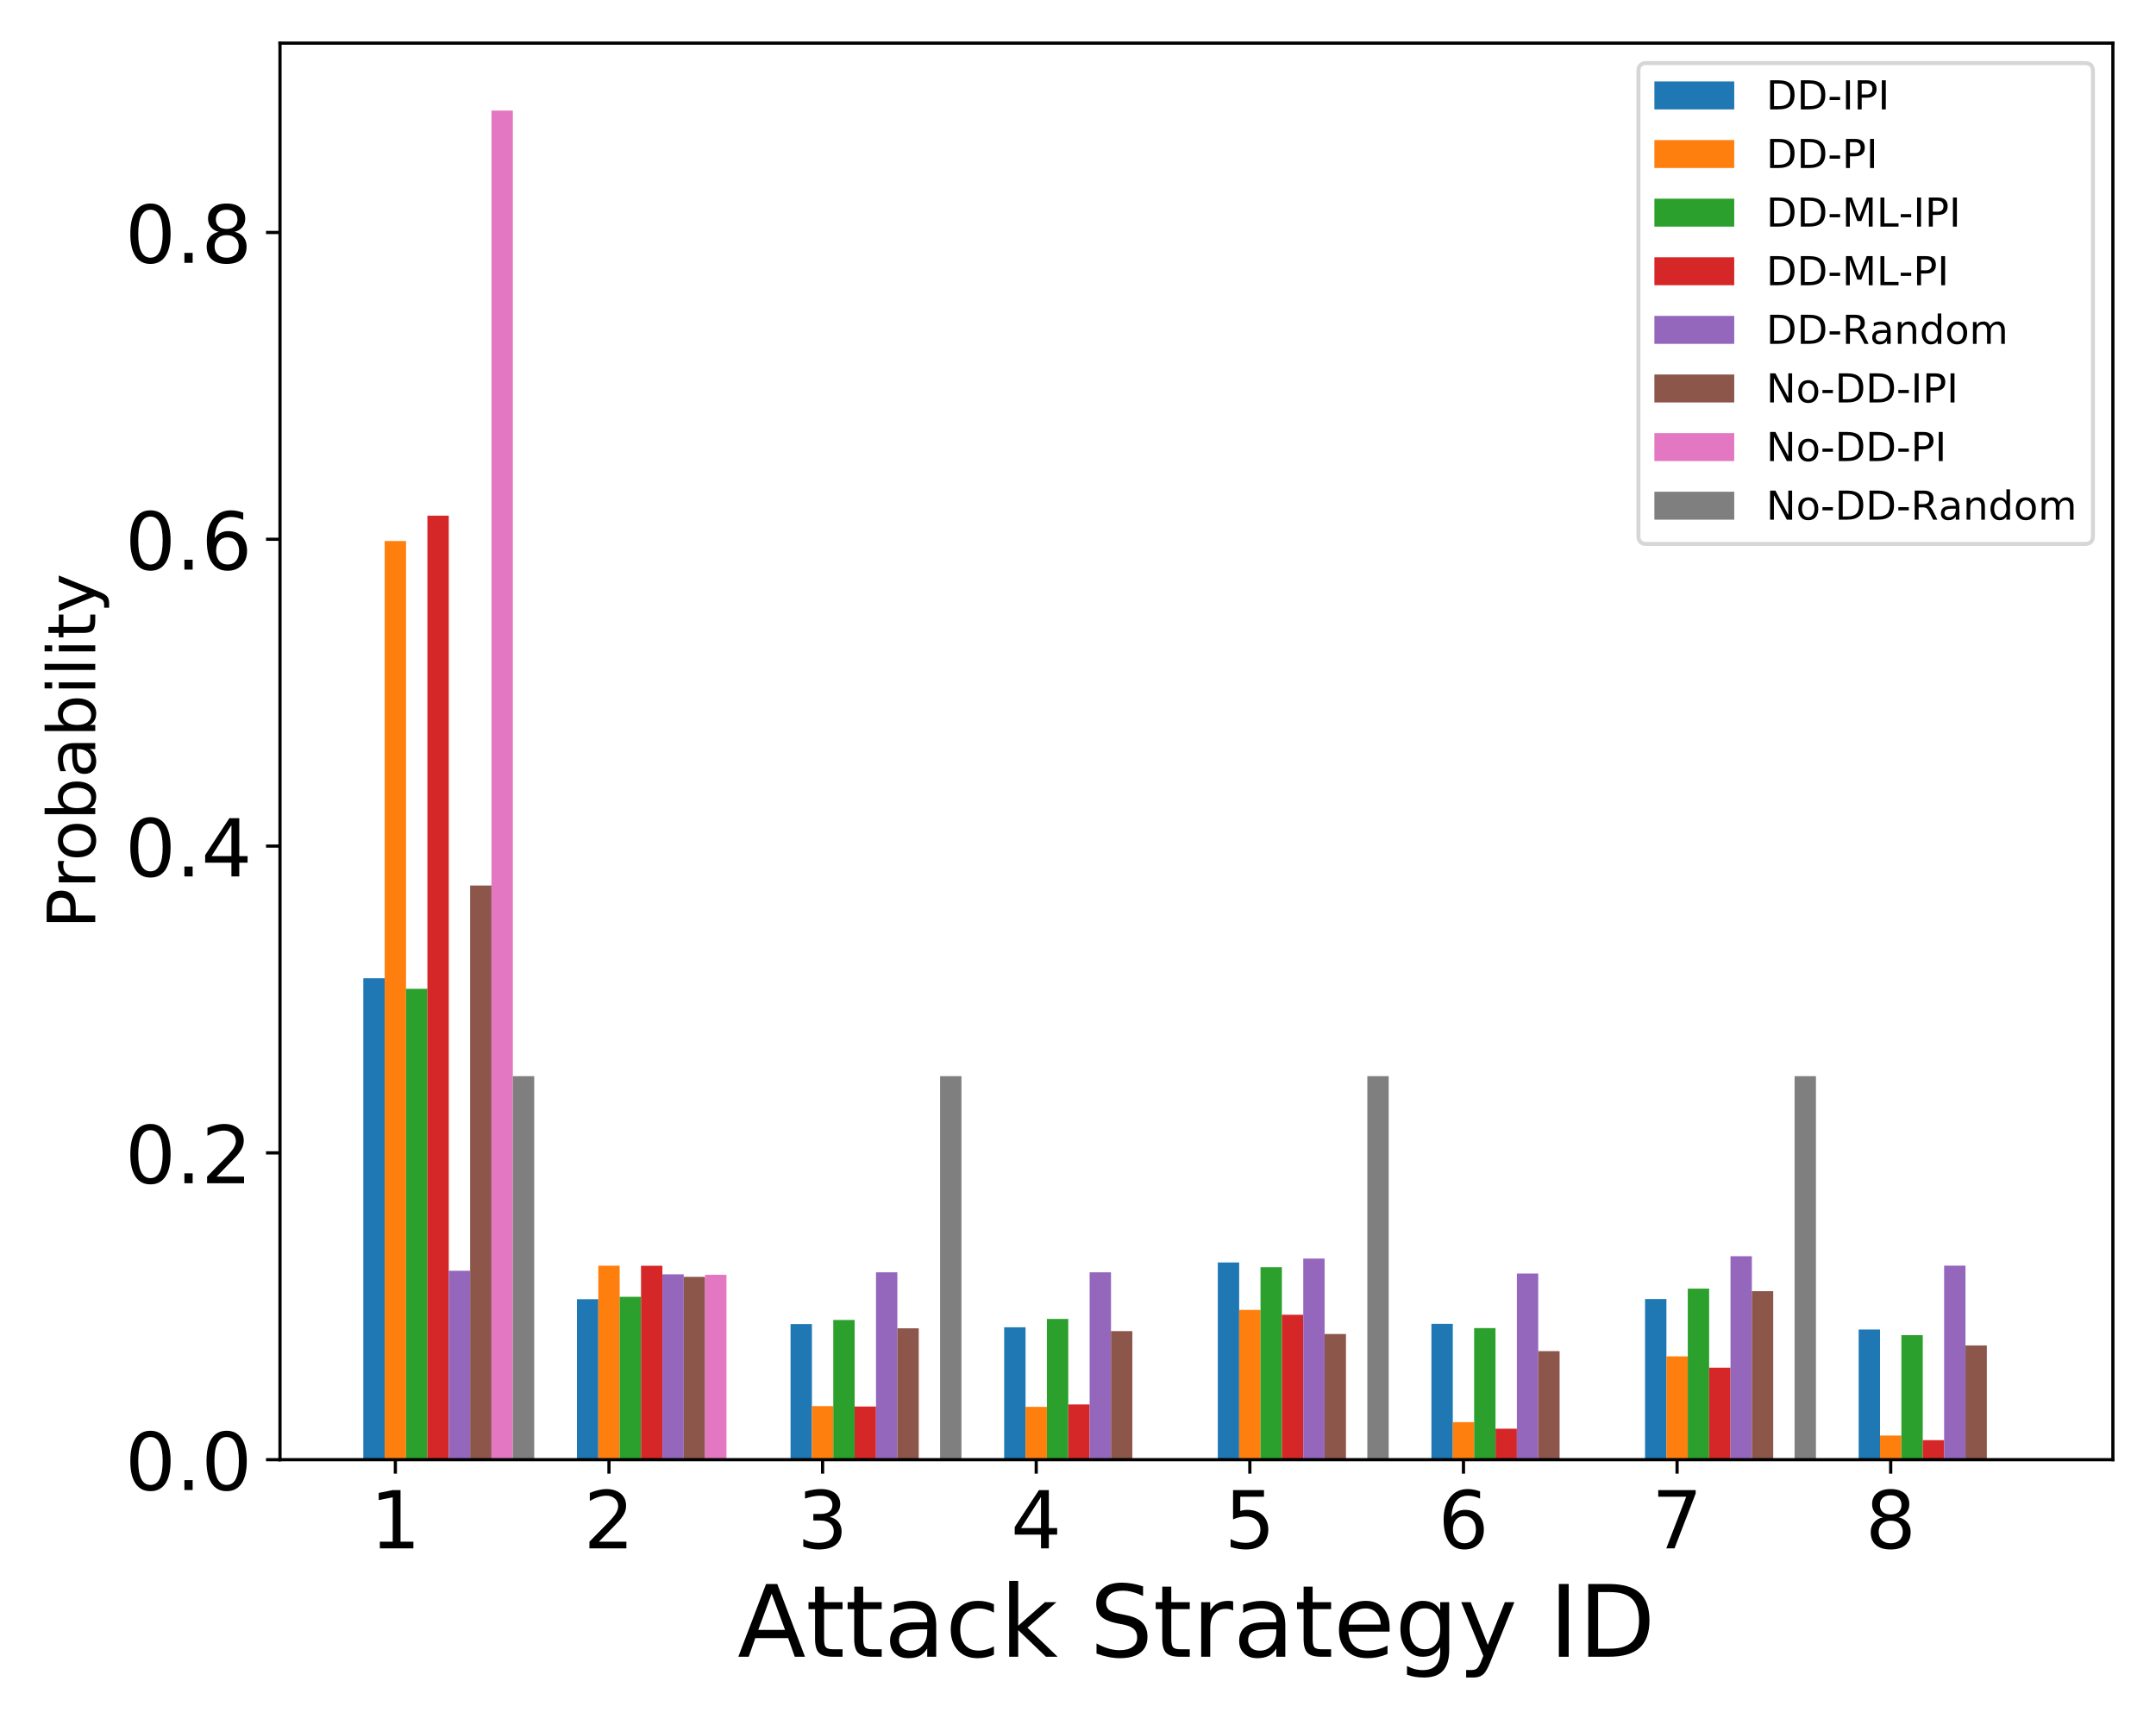 <?xml version="1.0" encoding="utf-8" standalone="no"?>
<!DOCTYPE svg PUBLIC "-//W3C//DTD SVG 1.1//EN"
  "http://www.w3.org/Graphics/SVG/1.1/DTD/svg11.dtd">
<!-- Created with matplotlib (https://matplotlib.org/) -->
<svg height="432pt" version="1.1" viewBox="0 0 540 432" width="540pt" xmlns="http://www.w3.org/2000/svg" xmlns:xlink="http://www.w3.org/1999/xlink">
 <defs>
  <style type="text/css">
*{stroke-linecap:butt;stroke-linejoin:round;}
  </style>
 </defs>
 <g id="figure_1">
  <g id="patch_1">
   <path d="M 0 432 
L 540 432 
L 540 0 
L 0 0 
z
" style="fill:#ffffff;"/>
  </g>
  <g id="axes_1">
   <g id="patch_2">
    <path d="M 70.13 365.56 
L 529.2 365.56 
L 529.2 10.8 
L 70.13 10.8 
z
" style="fill:#ffffff;"/>
   </g>
   <g id="patch_3">
    <path clip-path="url(#p4d484b4e87)" d="M 90.997 365.56 
L 96.347 365.56 
L 96.347 244.981 
L 90.997 244.981 
z
" style="fill:#1f77b4;"/>
   </g>
   <g id="patch_4">
    <path clip-path="url(#p4d484b4e87)" d="M 144.501 365.56 
L 149.852 365.56 
L 149.852 325.367 
L 144.501 325.367 
z
" style="fill:#1f77b4;"/>
   </g>
   <g id="patch_5">
    <path clip-path="url(#p4d484b4e87)" d="M 198.006 365.56 
L 203.357 365.56 
L 203.357 331.584 
L 198.006 331.584 
z
" style="fill:#1f77b4;"/>
   </g>
   <g id="patch_6">
    <path clip-path="url(#p4d484b4e87)" d="M 251.511 365.56 
L 256.861 365.56 
L 256.861 332.39 
L 251.511 332.39 
z
" style="fill:#1f77b4;"/>
   </g>
   <g id="patch_7">
    <path clip-path="url(#p4d484b4e87)" d="M 305.015 365.56 
L 310.366 365.56 
L 310.366 316.161 
L 305.015 316.161 
z
" style="fill:#1f77b4;"/>
   </g>
   <g id="patch_8">
    <path clip-path="url(#p4d484b4e87)" d="M 358.52 365.56 
L 363.871 365.56 
L 363.871 331.536 
L 358.52 331.536 
z
" style="fill:#1f77b4;"/>
   </g>
   <g id="patch_9">
    <path clip-path="url(#p4d484b4e87)" d="M 412.025 365.56 
L 417.375 365.56 
L 417.375 325.32 
L 412.025 325.32 
z
" style="fill:#1f77b4;"/>
   </g>
   <g id="patch_10">
    <path clip-path="url(#p4d484b4e87)" d="M 465.529 365.56 
L 470.88 365.56 
L 470.88 332.96 
L 465.529 332.96 
z
" style="fill:#1f77b4;"/>
   </g>
   <g id="patch_11">
    <path clip-path="url(#p4d484b4e87)" d="M 96.347 365.56 
L 101.698 365.56 
L 101.698 135.483 
L 96.347 135.483 
z
" style="fill:#ff7f0e;"/>
   </g>
   <g id="patch_12">
    <path clip-path="url(#p4d484b4e87)" d="M 149.852 365.56 
L 155.202 365.56 
L 155.202 316.968 
L 149.852 316.968 
z
" style="fill:#ff7f0e;"/>
   </g>
   <g id="patch_13">
    <path clip-path="url(#p4d484b4e87)" d="M 203.357 365.56 
L 208.707 365.56 
L 208.707 352.139 
L 203.357 352.139 
z
" style="fill:#ff7f0e;"/>
   </g>
   <g id="patch_14">
    <path clip-path="url(#p4d484b4e87)" d="M 256.861 365.56 
L 262.212 365.56 
L 262.212 352.319 
L 256.861 352.319 
z
" style="fill:#ff7f0e;"/>
   </g>
   <g id="patch_15">
    <path clip-path="url(#p4d484b4e87)" d="M 310.366 365.56 
L 315.716 365.56 
L 315.716 328.053 
L 310.366 328.053 
z
" style="fill:#ff7f0e;"/>
   </g>
   <g id="patch_16">
    <path clip-path="url(#p4d484b4e87)" d="M 363.871 365.56 
L 369.221 365.56 
L 369.221 356.153 
L 363.871 356.153 
z
" style="fill:#ff7f0e;"/>
   </g>
   <g id="patch_17">
    <path clip-path="url(#p4d484b4e87)" d="M 417.375 365.56 
L 422.726 365.56 
L 422.726 339.676 
L 417.375 339.676 
z
" style="fill:#ff7f0e;"/>
   </g>
   <g id="patch_18">
    <path clip-path="url(#p4d484b4e87)" d="M 470.88 365.56 
L 476.23 365.56 
L 476.23 359.508 
L 470.88 359.508 
z
" style="fill:#ff7f0e;"/>
   </g>
   <g id="patch_19">
    <path clip-path="url(#p4d484b4e87)" d="M 101.698 365.56 
L 107.048 365.56 
L 107.048 247.641 
L 101.698 247.641 
z
" style="fill:#2ca02c;"/>
   </g>
   <g id="patch_20">
    <path clip-path="url(#p4d484b4e87)" d="M 155.202 365.56 
L 160.553 365.56 
L 160.553 324.756 
L 155.202 324.756 
z
" style="fill:#2ca02c;"/>
   </g>
   <g id="patch_21">
    <path clip-path="url(#p4d484b4e87)" d="M 208.707 365.56 
L 214.058 365.56 
L 214.058 330.561 
L 208.707 330.561 
z
" style="fill:#2ca02c;"/>
   </g>
   <g id="patch_22">
    <path clip-path="url(#p4d484b4e87)" d="M 262.212 365.56 
L 267.562 365.56 
L 267.562 330.307 
L 262.212 330.307 
z
" style="fill:#2ca02c;"/>
   </g>
   <g id="patch_23">
    <path clip-path="url(#p4d484b4e87)" d="M 315.716 365.56 
L 321.067 365.56 
L 321.067 317.341 
L 315.716 317.341 
z
" style="fill:#2ca02c;"/>
   </g>
   <g id="patch_24">
    <path clip-path="url(#p4d484b4e87)" d="M 369.221 365.56 
L 374.572 365.56 
L 374.572 332.595 
L 369.221 332.595 
z
" style="fill:#2ca02c;"/>
   </g>
   <g id="patch_25">
    <path clip-path="url(#p4d484b4e87)" d="M 422.726 365.56 
L 428.076 365.56 
L 428.076 322.723 
L 422.726 322.723 
z
" style="fill:#2ca02c;"/>
   </g>
   <g id="patch_26">
    <path clip-path="url(#p4d484b4e87)" d="M 476.23 365.56 
L 481.581 365.56 
L 481.581 334.375 
L 476.23 334.375 
z
" style="fill:#2ca02c;"/>
   </g>
   <g id="patch_27">
    <path clip-path="url(#p4d484b4e87)" d="M 107.048 365.56 
L 112.399 365.56 
L 112.399 129.136 
L 107.048 129.136 
z
" style="fill:#d62728;"/>
   </g>
   <g id="patch_28">
    <path clip-path="url(#p4d484b4e87)" d="M 160.553 365.56 
L 165.903 365.56 
L 165.903 316.982 
L 160.553 316.982 
z
" style="fill:#d62728;"/>
   </g>
   <g id="patch_29">
    <path clip-path="url(#p4d484b4e87)" d="M 214.058 365.56 
L 219.408 365.56 
L 219.408 352.24 
L 214.058 352.24 
z
" style="fill:#d62728;"/>
   </g>
   <g id="patch_30">
    <path clip-path="url(#p4d484b4e87)" d="M 267.562 365.56 
L 272.913 365.56 
L 272.913 351.718 
L 267.562 351.718 
z
" style="fill:#d62728;"/>
   </g>
   <g id="patch_31">
    <path clip-path="url(#p4d484b4e87)" d="M 321.067 365.56 
L 326.417 365.56 
L 326.417 329.257 
L 321.067 329.257 
z
" style="fill:#d62728;"/>
   </g>
   <g id="patch_32">
    <path clip-path="url(#p4d484b4e87)" d="M 374.572 365.56 
L 379.922 365.56 
L 379.922 357.79 
L 374.572 357.79 
z
" style="fill:#d62728;"/>
   </g>
   <g id="patch_33">
    <path clip-path="url(#p4d484b4e87)" d="M 428.076 365.56 
L 433.427 365.56 
L 433.427 342.512 
L 428.076 342.512 
z
" style="fill:#d62728;"/>
   </g>
   <g id="patch_34">
    <path clip-path="url(#p4d484b4e87)" d="M 481.581 365.56 
L 486.931 365.56 
L 486.931 360.663 
L 481.581 360.663 
z
" style="fill:#d62728;"/>
   </g>
   <g id="patch_35">
    <path clip-path="url(#p4d484b4e87)" d="M 112.399 365.56 
L 117.749 365.56 
L 117.749 318.24 
L 112.399 318.24 
z
" style="fill:#9467bd;"/>
   </g>
   <g id="patch_36">
    <path clip-path="url(#p4d484b4e87)" d="M 165.903 365.56 
L 171.254 365.56 
L 171.254 319.127 
L 165.903 319.127 
z
" style="fill:#9467bd;"/>
   </g>
   <g id="patch_37">
    <path clip-path="url(#p4d484b4e87)" d="M 219.408 365.56 
L 224.758 365.56 
L 224.758 318.634 
L 219.408 318.634 
z
" style="fill:#9467bd;"/>
   </g>
   <g id="patch_38">
    <path clip-path="url(#p4d484b4e87)" d="M 272.913 365.56 
L 278.263 365.56 
L 278.263 318.634 
L 272.913 318.634 
z
" style="fill:#9467bd;"/>
   </g>
   <g id="patch_39">
    <path clip-path="url(#p4d484b4e87)" d="M 326.417 365.56 
L 331.768 365.56 
L 331.768 315.184 
L 326.417 315.184 
z
" style="fill:#9467bd;"/>
   </g>
   <g id="patch_40">
    <path clip-path="url(#p4d484b4e87)" d="M 379.922 365.56 
L 385.272 365.56 
L 385.272 318.93 
L 379.922 318.93 
z
" style="fill:#9467bd;"/>
   </g>
   <g id="patch_41">
    <path clip-path="url(#p4d484b4e87)" d="M 433.427 365.56 
L 438.777 365.56 
L 438.777 314.592 
L 433.427 314.592 
z
" style="fill:#9467bd;"/>
   </g>
   <g id="patch_42">
    <path clip-path="url(#p4d484b4e87)" d="M 486.931 365.56 
L 492.282 365.56 
L 492.282 316.958 
L 486.931 316.958 
z
" style="fill:#9467bd;"/>
   </g>
   <g id="patch_43">
    <path clip-path="url(#p4d484b4e87)" d="M 117.749 365.56 
L 123.1 365.56 
L 123.1 221.76 
L 117.749 221.76 
z
" style="fill:#8c564b;"/>
   </g>
   <g id="patch_44">
    <path clip-path="url(#p4d484b4e87)" d="M 171.254 365.56 
L 176.604 365.56 
L 176.604 319.773 
L 171.254 319.773 
z
" style="fill:#8c564b;"/>
   </g>
   <g id="patch_45">
    <path clip-path="url(#p4d484b4e87)" d="M 224.758 365.56 
L 230.109 365.56 
L 230.109 332.651 
L 224.758 332.651 
z
" style="fill:#8c564b;"/>
   </g>
   <g id="patch_46">
    <path clip-path="url(#p4d484b4e87)" d="M 278.263 365.56 
L 283.614 365.56 
L 283.614 333.366 
L 278.263 333.366 
z
" style="fill:#8c564b;"/>
   </g>
   <g id="patch_47">
    <path clip-path="url(#p4d484b4e87)" d="M 331.768 365.56 
L 337.118 365.56 
L 337.118 334.081 
L 331.768 334.081 
z
" style="fill:#8c564b;"/>
   </g>
   <g id="patch_48">
    <path clip-path="url(#p4d484b4e87)" d="M 385.272 365.56 
L 390.623 365.56 
L 390.623 338.374 
L 385.272 338.374 
z
" style="fill:#8c564b;"/>
   </g>
   <g id="patch_49">
    <path clip-path="url(#p4d484b4e87)" d="M 438.777 365.56 
L 444.128 365.56 
L 444.128 323.35 
L 438.777 323.35 
z
" style="fill:#8c564b;"/>
   </g>
   <g id="patch_50">
    <path clip-path="url(#p4d484b4e87)" d="M 492.282 365.56 
L 497.632 365.56 
L 497.632 336.943 
L 492.282 336.943 
z
" style="fill:#8c564b;"/>
   </g>
   <g id="patch_51">
    <path clip-path="url(#p4d484b4e87)" d="M 123.1 365.56 
L 128.45 365.56 
L 128.45 27.693 
L 123.1 27.693 
z
" style="fill:#e377c2;"/>
   </g>
   <g id="patch_52">
    <path clip-path="url(#p4d484b4e87)" d="M 176.604 365.56 
L 181.955 365.56 
L 181.955 319.246 
L 176.604 319.246 
z
" style="fill:#e377c2;"/>
   </g>
   <g id="patch_53">
    <path clip-path="url(#p4d484b4e87)" d="M 230.109 365.56 
L 235.459 365.56 
L 235.459 365.56 
L 230.109 365.56 
z
" style="fill:#e377c2;"/>
   </g>
   <g id="patch_54">
    <path clip-path="url(#p4d484b4e87)" d="M 283.614 365.56 
L 288.964 365.56 
L 288.964 365.56 
L 283.614 365.56 
z
" style="fill:#e377c2;"/>
   </g>
   <g id="patch_55">
    <path clip-path="url(#p4d484b4e87)" d="M 337.118 365.56 
L 342.469 365.56 
L 342.469 365.56 
L 337.118 365.56 
z
" style="fill:#e377c2;"/>
   </g>
   <g id="patch_56">
    <path clip-path="url(#p4d484b4e87)" d="M 390.623 365.56 
L 395.973 365.56 
L 395.973 365.56 
L 390.623 365.56 
z
" style="fill:#e377c2;"/>
   </g>
   <g id="patch_57">
    <path clip-path="url(#p4d484b4e87)" d="M 444.128 365.56 
L 449.478 365.56 
L 449.478 365.56 
L 444.128 365.56 
z
" style="fill:#e377c2;"/>
   </g>
   <g id="patch_58">
    <path clip-path="url(#p4d484b4e87)" d="M 497.632 365.56 
L 502.983 365.56 
L 502.983 365.56 
L 497.632 365.56 
z
" style="fill:#e377c2;"/>
   </g>
   <g id="patch_59">
    <path clip-path="url(#p4d484b4e87)" d="M 128.45 365.56 
L 133.801 365.56 
L 133.801 269.515 
L 128.45 269.515 
z
" style="fill:#7f7f7f;"/>
   </g>
   <g id="patch_60">
    <path clip-path="url(#p4d484b4e87)" d="M 181.955 365.56 
L 187.305 365.56 
L 187.305 365.56 
L 181.955 365.56 
z
" style="fill:#7f7f7f;"/>
   </g>
   <g id="patch_61">
    <path clip-path="url(#p4d484b4e87)" d="M 235.459 365.56 
L 240.81 365.56 
L 240.81 269.515 
L 235.459 269.515 
z
" style="fill:#7f7f7f;"/>
   </g>
   <g id="patch_62">
    <path clip-path="url(#p4d484b4e87)" d="M 288.964 365.56 
L 294.315 365.56 
L 294.315 365.56 
L 288.964 365.56 
z
" style="fill:#7f7f7f;"/>
   </g>
   <g id="patch_63">
    <path clip-path="url(#p4d484b4e87)" d="M 342.469 365.56 
L 347.819 365.56 
L 347.819 269.515 
L 342.469 269.515 
z
" style="fill:#7f7f7f;"/>
   </g>
   <g id="patch_64">
    <path clip-path="url(#p4d484b4e87)" d="M 395.973 365.56 
L 401.324 365.56 
L 401.324 365.56 
L 395.973 365.56 
z
" style="fill:#7f7f7f;"/>
   </g>
   <g id="patch_65">
    <path clip-path="url(#p4d484b4e87)" d="M 449.478 365.56 
L 454.829 365.56 
L 454.829 269.515 
L 449.478 269.515 
z
" style="fill:#7f7f7f;"/>
   </g>
   <g id="patch_66">
    <path clip-path="url(#p4d484b4e87)" d="M 502.983 365.56 
L 508.333 365.56 
L 508.333 365.56 
L 502.983 365.56 
z
" style="fill:#7f7f7f;"/>
   </g>
   <g id="matplotlib.axis_1">
    <g id="xtick_1">
     <g id="line2d_1">
      <defs>
       <path d="M 0 0 
L 0 3.5 
" id="mbf269a5c97" style="stroke:#000000;stroke-width:0.8;"/>
      </defs>
      <g>
       <use style="stroke:#000000;stroke-width:0.8;" x="99.023" xlink:href="#mbf269a5c97" y="365.56"/>
      </g>
     </g>
     <g id="text_1">
      <!-- 1 -->
      <defs>
       <path d="M 12.406 8.297 
L 28.516 8.297 
L 28.516 63.922 
L 10.984 60.406 
L 10.984 69.391 
L 28.422 72.906 
L 38.281 72.906 
L 38.281 8.297 
L 54.391 8.297 
L 54.391 0 
L 12.406 0 
z
" id="DejaVuSans-49"/>
      </defs>
      <g transform="translate(92.66 387.757)scale(0.2 -0.2)">
       <use xlink:href="#DejaVuSans-49"/>
      </g>
     </g>
    </g>
    <g id="xtick_2">
     <g id="line2d_2">
      <g>
       <use style="stroke:#000000;stroke-width:0.8;" x="152.527" xlink:href="#mbf269a5c97" y="365.56"/>
      </g>
     </g>
     <g id="text_2">
      <!-- 2 -->
      <defs>
       <path d="M 19.188 8.297 
L 53.609 8.297 
L 53.609 0 
L 7.328 0 
L 7.328 8.297 
Q 12.938 14.109 22.625 23.891 
Q 32.328 33.688 34.812 36.531 
Q 39.547 41.844 41.422 45.531 
Q 43.312 49.219 43.312 52.781 
Q 43.312 58.594 39.234 62.25 
Q 35.156 65.922 28.609 65.922 
Q 23.969 65.922 18.812 64.312 
Q 13.672 62.703 7.812 59.422 
L 7.812 69.391 
Q 13.766 71.781 18.938 73 
Q 24.125 74.219 28.422 74.219 
Q 39.75 74.219 46.484 68.547 
Q 53.219 62.891 53.219 53.422 
Q 53.219 48.922 51.531 44.891 
Q 49.859 40.875 45.406 35.406 
Q 44.188 33.984 37.641 27.219 
Q 31.109 20.453 19.188 8.297 
z
" id="DejaVuSans-50"/>
      </defs>
      <g transform="translate(146.165 387.757)scale(0.2 -0.2)">
       <use xlink:href="#DejaVuSans-50"/>
      </g>
     </g>
    </g>
    <g id="xtick_3">
     <g id="line2d_3">
      <g>
       <use style="stroke:#000000;stroke-width:0.8;" x="206.032" xlink:href="#mbf269a5c97" y="365.56"/>
      </g>
     </g>
     <g id="text_3">
      <!-- 3 -->
      <defs>
       <path d="M 40.578 39.312 
Q 47.656 37.797 51.625 33 
Q 55.609 28.219 55.609 21.188 
Q 55.609 10.406 48.188 4.484 
Q 40.766 -1.422 27.094 -1.422 
Q 22.516 -1.422 17.656 -0.516 
Q 12.797 0.391 7.625 2.203 
L 7.625 11.719 
Q 11.719 9.328 16.594 8.109 
Q 21.484 6.891 26.812 6.891 
Q 36.078 6.891 40.938 10.547 
Q 45.797 14.203 45.797 21.188 
Q 45.797 27.641 41.281 31.266 
Q 36.766 34.906 28.719 34.906 
L 20.219 34.906 
L 20.219 43.016 
L 29.109 43.016 
Q 36.375 43.016 40.234 45.922 
Q 44.094 48.828 44.094 54.297 
Q 44.094 59.906 40.109 62.906 
Q 36.141 65.922 28.719 65.922 
Q 24.656 65.922 20.016 65.031 
Q 15.375 64.156 9.812 62.312 
L 9.812 71.094 
Q 15.438 72.656 20.344 73.438 
Q 25.25 74.219 29.594 74.219 
Q 40.828 74.219 47.359 69.109 
Q 53.906 64.016 53.906 55.328 
Q 53.906 49.266 50.438 45.094 
Q 46.969 40.922 40.578 39.312 
z
" id="DejaVuSans-51"/>
      </defs>
      <g transform="translate(199.669 387.757)scale(0.2 -0.2)">
       <use xlink:href="#DejaVuSans-51"/>
      </g>
     </g>
    </g>
    <g id="xtick_4">
     <g id="line2d_4">
      <g>
       <use style="stroke:#000000;stroke-width:0.8;" x="259.537" xlink:href="#mbf269a5c97" y="365.56"/>
      </g>
     </g>
     <g id="text_4">
      <!-- 4 -->
      <defs>
       <path d="M 37.797 64.312 
L 12.891 25.391 
L 37.797 25.391 
z
M 35.203 72.906 
L 47.609 72.906 
L 47.609 25.391 
L 58.016 25.391 
L 58.016 17.188 
L 47.609 17.188 
L 47.609 0 
L 37.797 0 
L 37.797 17.188 
L 4.891 17.188 
L 4.891 26.703 
z
" id="DejaVuSans-52"/>
      </defs>
      <g transform="translate(253.174 387.757)scale(0.2 -0.2)">
       <use xlink:href="#DejaVuSans-52"/>
      </g>
     </g>
    </g>
    <g id="xtick_5">
     <g id="line2d_5">
      <g>
       <use style="stroke:#000000;stroke-width:0.8;" x="313.041" xlink:href="#mbf269a5c97" y="365.56"/>
      </g>
     </g>
     <g id="text_5">
      <!-- 5 -->
      <defs>
       <path d="M 10.797 72.906 
L 49.516 72.906 
L 49.516 64.594 
L 19.828 64.594 
L 19.828 46.734 
Q 21.969 47.469 24.109 47.828 
Q 26.266 48.188 28.422 48.188 
Q 40.625 48.188 47.75 41.5 
Q 54.891 34.812 54.891 23.391 
Q 54.891 11.625 47.562 5.094 
Q 40.234 -1.422 26.906 -1.422 
Q 22.312 -1.422 17.547 -0.641 
Q 12.797 0.141 7.719 1.703 
L 7.719 11.625 
Q 12.109 9.234 16.797 8.062 
Q 21.484 6.891 26.703 6.891 
Q 35.156 6.891 40.078 11.328 
Q 45.016 15.766 45.016 23.391 
Q 45.016 31 40.078 35.438 
Q 35.156 39.891 26.703 39.891 
Q 22.75 39.891 18.812 39.016 
Q 14.891 38.141 10.797 36.281 
z
" id="DejaVuSans-53"/>
      </defs>
      <g transform="translate(306.679 387.757)scale(0.2 -0.2)">
       <use xlink:href="#DejaVuSans-53"/>
      </g>
     </g>
    </g>
    <g id="xtick_6">
     <g id="line2d_6">
      <g>
       <use style="stroke:#000000;stroke-width:0.8;" x="366.546" xlink:href="#mbf269a5c97" y="365.56"/>
      </g>
     </g>
     <g id="text_6">
      <!-- 6 -->
      <defs>
       <path d="M 33.016 40.375 
Q 26.375 40.375 22.484 35.828 
Q 18.609 31.297 18.609 23.391 
Q 18.609 15.531 22.484 10.953 
Q 26.375 6.391 33.016 6.391 
Q 39.656 6.391 43.531 10.953 
Q 47.406 15.531 47.406 23.391 
Q 47.406 31.297 43.531 35.828 
Q 39.656 40.375 33.016 40.375 
z
M 52.594 71.297 
L 52.594 62.312 
Q 48.875 64.062 45.094 64.984 
Q 41.312 65.922 37.594 65.922 
Q 27.828 65.922 22.672 59.328 
Q 17.531 52.734 16.797 39.406 
Q 19.672 43.656 24.016 45.922 
Q 28.375 48.188 33.594 48.188 
Q 44.578 48.188 50.953 41.516 
Q 57.328 34.859 57.328 23.391 
Q 57.328 12.156 50.688 5.359 
Q 44.047 -1.422 33.016 -1.422 
Q 20.359 -1.422 13.672 8.266 
Q 6.984 17.969 6.984 36.375 
Q 6.984 53.656 15.188 63.938 
Q 23.391 74.219 37.203 74.219 
Q 40.922 74.219 44.703 73.484 
Q 48.484 72.75 52.594 71.297 
z
" id="DejaVuSans-54"/>
      </defs>
      <g transform="translate(360.183 387.757)scale(0.2 -0.2)">
       <use xlink:href="#DejaVuSans-54"/>
      </g>
     </g>
    </g>
    <g id="xtick_7">
     <g id="line2d_7">
      <g>
       <use style="stroke:#000000;stroke-width:0.8;" x="420.05" xlink:href="#mbf269a5c97" y="365.56"/>
      </g>
     </g>
     <g id="text_7">
      <!-- 7 -->
      <defs>
       <path d="M 8.203 72.906 
L 55.078 72.906 
L 55.078 68.703 
L 28.609 0 
L 18.312 0 
L 43.219 64.594 
L 8.203 64.594 
z
" id="DejaVuSans-55"/>
      </defs>
      <g transform="translate(413.688 387.757)scale(0.2 -0.2)">
       <use xlink:href="#DejaVuSans-55"/>
      </g>
     </g>
    </g>
    <g id="xtick_8">
     <g id="line2d_8">
      <g>
       <use style="stroke:#000000;stroke-width:0.8;" x="473.555" xlink:href="#mbf269a5c97" y="365.56"/>
      </g>
     </g>
     <g id="text_8">
      <!-- 8 -->
      <defs>
       <path d="M 31.781 34.625 
Q 24.75 34.625 20.719 30.859 
Q 16.703 27.094 16.703 20.516 
Q 16.703 13.922 20.719 10.156 
Q 24.75 6.391 31.781 6.391 
Q 38.812 6.391 42.859 10.172 
Q 46.922 13.969 46.922 20.516 
Q 46.922 27.094 42.891 30.859 
Q 38.875 34.625 31.781 34.625 
z
M 21.922 38.812 
Q 15.578 40.375 12.031 44.719 
Q 8.5 49.078 8.5 55.328 
Q 8.5 64.062 14.719 69.141 
Q 20.953 74.219 31.781 74.219 
Q 42.672 74.219 48.875 69.141 
Q 55.078 64.062 55.078 55.328 
Q 55.078 49.078 51.531 44.719 
Q 48 40.375 41.703 38.812 
Q 48.828 37.156 52.797 32.312 
Q 56.781 27.484 56.781 20.516 
Q 56.781 9.906 50.312 4.234 
Q 43.844 -1.422 31.781 -1.422 
Q 19.734 -1.422 13.25 4.234 
Q 6.781 9.906 6.781 20.516 
Q 6.781 27.484 10.781 32.312 
Q 14.797 37.156 21.922 38.812 
z
M 18.312 54.391 
Q 18.312 48.734 21.844 45.562 
Q 25.391 42.391 31.781 42.391 
Q 38.141 42.391 41.719 45.562 
Q 45.312 48.734 45.312 54.391 
Q 45.312 60.062 41.719 63.234 
Q 38.141 66.406 31.781 66.406 
Q 25.391 66.406 21.844 63.234 
Q 18.312 60.062 18.312 54.391 
z
" id="DejaVuSans-56"/>
      </defs>
      <g transform="translate(467.193 387.757)scale(0.2 -0.2)">
       <use xlink:href="#DejaVuSans-56"/>
      </g>
     </g>
    </g>
    <g id="text_9">
     <!-- Attack Strategy ID -->
     <defs>
      <path d="M 34.188 63.188 
L 20.797 26.906 
L 47.609 26.906 
z
M 28.609 72.906 
L 39.797 72.906 
L 67.578 0 
L 57.328 0 
L 50.688 18.703 
L 17.828 18.703 
L 11.188 0 
L 0.781 0 
z
" id="DejaVuSans-65"/>
      <path d="M 18.312 70.219 
L 18.312 54.688 
L 36.812 54.688 
L 36.812 47.703 
L 18.312 47.703 
L 18.312 18.016 
Q 18.312 11.328 20.141 9.422 
Q 21.969 7.516 27.594 7.516 
L 36.812 7.516 
L 36.812 0 
L 27.594 0 
Q 17.188 0 13.234 3.875 
Q 9.281 7.766 9.281 18.016 
L 9.281 47.703 
L 2.688 47.703 
L 2.688 54.688 
L 9.281 54.688 
L 9.281 70.219 
z
" id="DejaVuSans-116"/>
      <path d="M 34.281 27.484 
Q 23.391 27.484 19.188 25 
Q 14.984 22.516 14.984 16.5 
Q 14.984 11.719 18.141 8.906 
Q 21.297 6.109 26.703 6.109 
Q 34.188 6.109 38.703 11.406 
Q 43.219 16.703 43.219 25.484 
L 43.219 27.484 
z
M 52.203 31.203 
L 52.203 0 
L 43.219 0 
L 43.219 8.297 
Q 40.141 3.328 35.547 0.953 
Q 30.953 -1.422 24.312 -1.422 
Q 15.922 -1.422 10.953 3.297 
Q 6 8.016 6 15.922 
Q 6 25.141 12.172 29.828 
Q 18.359 34.516 30.609 34.516 
L 43.219 34.516 
L 43.219 35.406 
Q 43.219 41.609 39.141 45 
Q 35.062 48.391 27.688 48.391 
Q 23 48.391 18.547 47.266 
Q 14.109 46.141 10.016 43.891 
L 10.016 52.203 
Q 14.938 54.109 19.578 55.047 
Q 24.219 56 28.609 56 
Q 40.484 56 46.344 49.844 
Q 52.203 43.703 52.203 31.203 
z
" id="DejaVuSans-97"/>
      <path d="M 48.781 52.594 
L 48.781 44.188 
Q 44.969 46.297 41.141 47.344 
Q 37.312 48.391 33.406 48.391 
Q 24.656 48.391 19.812 42.844 
Q 14.984 37.312 14.984 27.297 
Q 14.984 17.281 19.812 11.734 
Q 24.656 6.203 33.406 6.203 
Q 37.312 6.203 41.141 7.25 
Q 44.969 8.297 48.781 10.406 
L 48.781 2.094 
Q 45.016 0.344 40.984 -0.531 
Q 36.969 -1.422 32.422 -1.422 
Q 20.062 -1.422 12.781 6.344 
Q 5.516 14.109 5.516 27.297 
Q 5.516 40.672 12.859 48.328 
Q 20.219 56 33.016 56 
Q 37.156 56 41.109 55.141 
Q 45.062 54.297 48.781 52.594 
z
" id="DejaVuSans-99"/>
      <path d="M 9.078 75.984 
L 18.109 75.984 
L 18.109 31.109 
L 44.922 54.688 
L 56.391 54.688 
L 27.391 29.109 
L 57.625 0 
L 45.906 0 
L 18.109 26.703 
L 18.109 0 
L 9.078 0 
z
" id="DejaVuSans-107"/>
      <path id="DejaVuSans-32"/>
      <path d="M 53.516 70.516 
L 53.516 60.891 
Q 47.906 63.578 42.922 64.891 
Q 37.938 66.219 33.297 66.219 
Q 25.25 66.219 20.875 63.094 
Q 16.5 59.969 16.5 54.203 
Q 16.5 49.359 19.406 46.891 
Q 22.312 44.438 30.422 42.922 
L 36.375 41.703 
Q 47.406 39.594 52.656 34.297 
Q 57.906 29 57.906 20.125 
Q 57.906 9.516 50.797 4.047 
Q 43.703 -1.422 29.984 -1.422 
Q 24.812 -1.422 18.969 -0.25 
Q 13.141 0.922 6.891 3.219 
L 6.891 13.375 
Q 12.891 10.016 18.656 8.297 
Q 24.422 6.594 29.984 6.594 
Q 38.422 6.594 43.016 9.906 
Q 47.609 13.234 47.609 19.391 
Q 47.609 24.75 44.312 27.781 
Q 41.016 30.812 33.5 32.328 
L 27.484 33.5 
Q 16.453 35.688 11.516 40.375 
Q 6.594 45.062 6.594 53.422 
Q 6.594 63.094 13.406 68.656 
Q 20.219 74.219 32.172 74.219 
Q 37.312 74.219 42.625 73.281 
Q 47.953 72.359 53.516 70.516 
z
" id="DejaVuSans-83"/>
      <path d="M 41.109 46.297 
Q 39.594 47.172 37.812 47.578 
Q 36.031 48 33.891 48 
Q 26.266 48 22.188 43.047 
Q 18.109 38.094 18.109 28.812 
L 18.109 0 
L 9.078 0 
L 9.078 54.688 
L 18.109 54.688 
L 18.109 46.188 
Q 20.953 51.172 25.484 53.578 
Q 30.031 56 36.531 56 
Q 37.453 56 38.578 55.875 
Q 39.703 55.766 41.062 55.516 
z
" id="DejaVuSans-114"/>
      <path d="M 56.203 29.594 
L 56.203 25.203 
L 14.891 25.203 
Q 15.484 15.922 20.484 11.062 
Q 25.484 6.203 34.422 6.203 
Q 39.594 6.203 44.453 7.469 
Q 49.312 8.734 54.109 11.281 
L 54.109 2.781 
Q 49.266 0.734 44.188 -0.344 
Q 39.109 -1.422 33.891 -1.422 
Q 20.797 -1.422 13.156 6.188 
Q 5.516 13.812 5.516 26.812 
Q 5.516 40.234 12.766 48.109 
Q 20.016 56 32.328 56 
Q 43.359 56 49.781 48.891 
Q 56.203 41.797 56.203 29.594 
z
M 47.219 32.234 
Q 47.125 39.594 43.094 43.984 
Q 39.062 48.391 32.422 48.391 
Q 24.906 48.391 20.391 44.141 
Q 15.875 39.891 15.188 32.172 
z
" id="DejaVuSans-101"/>
      <path d="M 45.406 27.984 
Q 45.406 37.75 41.375 43.109 
Q 37.359 48.484 30.078 48.484 
Q 22.859 48.484 18.828 43.109 
Q 14.797 37.75 14.797 27.984 
Q 14.797 18.266 18.828 12.891 
Q 22.859 7.516 30.078 7.516 
Q 37.359 7.516 41.375 12.891 
Q 45.406 18.266 45.406 27.984 
z
M 54.391 6.781 
Q 54.391 -7.172 48.188 -13.984 
Q 42 -20.797 29.203 -20.797 
Q 24.469 -20.797 20.266 -20.094 
Q 16.062 -19.391 12.109 -17.922 
L 12.109 -9.188 
Q 16.062 -11.328 19.922 -12.344 
Q 23.781 -13.375 27.781 -13.375 
Q 36.625 -13.375 41.016 -8.766 
Q 45.406 -4.156 45.406 5.172 
L 45.406 9.625 
Q 42.625 4.781 38.281 2.391 
Q 33.938 0 27.875 0 
Q 17.828 0 11.672 7.656 
Q 5.516 15.328 5.516 27.984 
Q 5.516 40.672 11.672 48.328 
Q 17.828 56 27.875 56 
Q 33.938 56 38.281 53.609 
Q 42.625 51.219 45.406 46.391 
L 45.406 54.688 
L 54.391 54.688 
z
" id="DejaVuSans-103"/>
      <path d="M 32.172 -5.078 
Q 28.375 -14.844 24.75 -17.812 
Q 21.141 -20.797 15.094 -20.797 
L 7.906 -20.797 
L 7.906 -13.281 
L 13.188 -13.281 
Q 16.891 -13.281 18.938 -11.516 
Q 21 -9.766 23.484 -3.219 
L 25.094 0.875 
L 2.984 54.688 
L 12.5 54.688 
L 29.594 11.922 
L 46.688 54.688 
L 56.203 54.688 
z
" id="DejaVuSans-121"/>
      <path d="M 9.812 72.906 
L 19.672 72.906 
L 19.672 0 
L 9.812 0 
z
" id="DejaVuSans-73"/>
      <path d="M 19.672 64.797 
L 19.672 8.109 
L 31.594 8.109 
Q 46.688 8.109 53.688 14.938 
Q 60.688 21.781 60.688 36.531 
Q 60.688 51.172 53.688 57.984 
Q 46.688 64.797 31.594 64.797 
z
M 9.812 72.906 
L 30.078 72.906 
Q 51.266 72.906 61.172 64.094 
Q 71.094 55.281 71.094 36.531 
Q 71.094 17.672 61.125 8.828 
Q 51.172 0 30.078 0 
L 9.812 0 
z
" id="DejaVuSans-68"/>
     </defs>
     <g transform="translate(184.726 414.912)scale(0.25 -0.25)">
      <use xlink:href="#DejaVuSans-65"/>
      <use x="68.393" xlink:href="#DejaVuSans-116"/>
      <use x="107.602" xlink:href="#DejaVuSans-116"/>
      <use x="146.811" xlink:href="#DejaVuSans-97"/>
      <use x="208.09" xlink:href="#DejaVuSans-99"/>
      <use x="263.07" xlink:href="#DejaVuSans-107"/>
      <use x="320.98" xlink:href="#DejaVuSans-32"/>
      <use x="352.768" xlink:href="#DejaVuSans-83"/>
      <use x="416.244" xlink:href="#DejaVuSans-116"/>
      <use x="455.453" xlink:href="#DejaVuSans-114"/>
      <use x="496.566" xlink:href="#DejaVuSans-97"/>
      <use x="557.846" xlink:href="#DejaVuSans-116"/>
      <use x="597.055" xlink:href="#DejaVuSans-101"/>
      <use x="658.578" xlink:href="#DejaVuSans-103"/>
      <use x="722.055" xlink:href="#DejaVuSans-121"/>
      <use x="781.234" xlink:href="#DejaVuSans-32"/>
      <use x="813.021" xlink:href="#DejaVuSans-73"/>
      <use x="842.514" xlink:href="#DejaVuSans-68"/>
     </g>
    </g>
   </g>
   <g id="matplotlib.axis_2">
    <g id="ytick_1">
     <g id="line2d_9">
      <defs>
       <path d="M 0 0 
L -3.5 0 
" id="m736ee5d856" style="stroke:#000000;stroke-width:0.8;"/>
      </defs>
      <g>
       <use style="stroke:#000000;stroke-width:0.8;" x="70.13" xlink:href="#m736ee5d856" y="365.56"/>
      </g>
     </g>
     <g id="text_10">
      <!-- 0.0 -->
      <defs>
       <path d="M 31.781 66.406 
Q 24.172 66.406 20.328 58.906 
Q 16.5 51.422 16.5 36.375 
Q 16.5 21.391 20.328 13.891 
Q 24.172 6.391 31.781 6.391 
Q 39.453 6.391 43.281 13.891 
Q 47.125 21.391 47.125 36.375 
Q 47.125 51.422 43.281 58.906 
Q 39.453 66.406 31.781 66.406 
z
M 31.781 74.219 
Q 44.047 74.219 50.516 64.516 
Q 56.984 54.828 56.984 36.375 
Q 56.984 17.969 50.516 8.266 
Q 44.047 -1.422 31.781 -1.422 
Q 19.531 -1.422 13.062 8.266 
Q 6.594 17.969 6.594 36.375 
Q 6.594 54.828 13.062 64.516 
Q 19.531 74.219 31.781 74.219 
z
" id="DejaVuSans-48"/>
       <path d="M 10.688 12.406 
L 21 12.406 
L 21 0 
L 10.688 0 
z
" id="DejaVuSans-46"/>
      </defs>
      <g transform="translate(31.324 373.158)scale(0.2 -0.2)">
       <use xlink:href="#DejaVuSans-48"/>
       <use x="63.623" xlink:href="#DejaVuSans-46"/>
       <use x="95.41" xlink:href="#DejaVuSans-48"/>
      </g>
     </g>
    </g>
    <g id="ytick_2">
     <g id="line2d_10">
      <g>
       <use style="stroke:#000000;stroke-width:0.8;" x="70.13" xlink:href="#m736ee5d856" y="288.724"/>
      </g>
     </g>
     <g id="text_11">
      <!-- 0.2 -->
      <g transform="translate(31.324 296.322)scale(0.2 -0.2)">
       <use xlink:href="#DejaVuSans-48"/>
       <use x="63.623" xlink:href="#DejaVuSans-46"/>
       <use x="95.41" xlink:href="#DejaVuSans-50"/>
      </g>
     </g>
    </g>
    <g id="ytick_3">
     <g id="line2d_11">
      <g>
       <use style="stroke:#000000;stroke-width:0.8;" x="70.13" xlink:href="#m736ee5d856" y="211.888"/>
      </g>
     </g>
     <g id="text_12">
      <!-- 0.4 -->
      <g transform="translate(31.324 219.486)scale(0.2 -0.2)">
       <use xlink:href="#DejaVuSans-48"/>
       <use x="63.623" xlink:href="#DejaVuSans-46"/>
       <use x="95.41" xlink:href="#DejaVuSans-52"/>
      </g>
     </g>
    </g>
    <g id="ytick_4">
     <g id="line2d_12">
      <g>
       <use style="stroke:#000000;stroke-width:0.8;" x="70.13" xlink:href="#m736ee5d856" y="135.051"/>
      </g>
     </g>
     <g id="text_13">
      <!-- 0.6 -->
      <g transform="translate(31.324 142.65)scale(0.2 -0.2)">
       <use xlink:href="#DejaVuSans-48"/>
       <use x="63.623" xlink:href="#DejaVuSans-46"/>
       <use x="95.41" xlink:href="#DejaVuSans-54"/>
      </g>
     </g>
    </g>
    <g id="ytick_5">
     <g id="line2d_13">
      <g>
       <use style="stroke:#000000;stroke-width:0.8;" x="70.13" xlink:href="#m736ee5d856" y="58.215"/>
      </g>
     </g>
     <g id="text_14">
      <!-- 0.8 -->
      <g transform="translate(31.324 65.814)scale(0.2 -0.2)">
       <use xlink:href="#DejaVuSans-48"/>
       <use x="63.623" xlink:href="#DejaVuSans-46"/>
       <use x="95.41" xlink:href="#DejaVuSans-56"/>
      </g>
     </g>
    </g>
    <g id="text_15">
     <!-- Probability -->
     <defs>
      <path d="M 19.672 64.797 
L 19.672 37.406 
L 32.078 37.406 
Q 38.969 37.406 42.719 40.969 
Q 46.484 44.531 46.484 51.125 
Q 46.484 57.672 42.719 61.234 
Q 38.969 64.797 32.078 64.797 
z
M 9.812 72.906 
L 32.078 72.906 
Q 44.344 72.906 50.609 67.359 
Q 56.891 61.812 56.891 51.125 
Q 56.891 40.328 50.609 34.812 
Q 44.344 29.297 32.078 29.297 
L 19.672 29.297 
L 19.672 0 
L 9.812 0 
z
" id="DejaVuSans-80"/>
      <path d="M 30.609 48.391 
Q 23.391 48.391 19.188 42.75 
Q 14.984 37.109 14.984 27.297 
Q 14.984 17.484 19.156 11.844 
Q 23.344 6.203 30.609 6.203 
Q 37.797 6.203 41.984 11.859 
Q 46.188 17.531 46.188 27.297 
Q 46.188 37.016 41.984 42.703 
Q 37.797 48.391 30.609 48.391 
z
M 30.609 56 
Q 42.328 56 49.016 48.375 
Q 55.719 40.766 55.719 27.297 
Q 55.719 13.875 49.016 6.219 
Q 42.328 -1.422 30.609 -1.422 
Q 18.844 -1.422 12.172 6.219 
Q 5.516 13.875 5.516 27.297 
Q 5.516 40.766 12.172 48.375 
Q 18.844 56 30.609 56 
z
" id="DejaVuSans-111"/>
      <path d="M 48.688 27.297 
Q 48.688 37.203 44.609 42.844 
Q 40.531 48.484 33.406 48.484 
Q 26.266 48.484 22.188 42.844 
Q 18.109 37.203 18.109 27.297 
Q 18.109 17.391 22.188 11.75 
Q 26.266 6.109 33.406 6.109 
Q 40.531 6.109 44.609 11.75 
Q 48.688 17.391 48.688 27.297 
z
M 18.109 46.391 
Q 20.953 51.266 25.266 53.625 
Q 29.594 56 35.594 56 
Q 45.562 56 51.781 48.094 
Q 58.016 40.188 58.016 27.297 
Q 58.016 14.406 51.781 6.484 
Q 45.562 -1.422 35.594 -1.422 
Q 29.594 -1.422 25.266 0.953 
Q 20.953 3.328 18.109 8.203 
L 18.109 0 
L 9.078 0 
L 9.078 75.984 
L 18.109 75.984 
z
" id="DejaVuSans-98"/>
      <path d="M 9.422 54.688 
L 18.406 54.688 
L 18.406 0 
L 9.422 0 
z
M 9.422 75.984 
L 18.406 75.984 
L 18.406 64.594 
L 9.422 64.594 
z
" id="DejaVuSans-105"/>
      <path d="M 9.422 75.984 
L 18.406 75.984 
L 18.406 0 
L 9.422 0 
z
" id="DejaVuSans-108"/>
     </defs>
     <g transform="translate(23.858 232.558)rotate(-90)scale(0.167 -0.167)">
      <use xlink:href="#DejaVuSans-80"/>
      <use x="60.287" xlink:href="#DejaVuSans-114"/>
      <use x="101.369" xlink:href="#DejaVuSans-111"/>
      <use x="162.551" xlink:href="#DejaVuSans-98"/>
      <use x="226.027" xlink:href="#DejaVuSans-97"/>
      <use x="287.307" xlink:href="#DejaVuSans-98"/>
      <use x="350.783" xlink:href="#DejaVuSans-105"/>
      <use x="378.566" xlink:href="#DejaVuSans-108"/>
      <use x="406.35" xlink:href="#DejaVuSans-105"/>
      <use x="434.133" xlink:href="#DejaVuSans-116"/>
      <use x="473.342" xlink:href="#DejaVuSans-121"/>
     </g>
    </g>
   </g>
   <g id="patch_67">
    <path d="M 70.13 365.56 
L 70.13 10.8 
" style="fill:none;stroke:#000000;stroke-linecap:square;stroke-linejoin:miter;stroke-width:0.8;"/>
   </g>
   <g id="patch_68">
    <path d="M 529.2 365.56 
L 529.2 10.8 
" style="fill:none;stroke:#000000;stroke-linecap:square;stroke-linejoin:miter;stroke-width:0.8;"/>
   </g>
   <g id="patch_69">
    <path d="M 70.13 365.56 
L 529.2 365.56 
" style="fill:none;stroke:#000000;stroke-linecap:square;stroke-linejoin:miter;stroke-width:0.8;"/>
   </g>
   <g id="patch_70">
    <path d="M 70.13 10.8 
L 529.2 10.8 
" style="fill:none;stroke:#000000;stroke-linecap:square;stroke-linejoin:miter;stroke-width:0.8;"/>
   </g>
   <g id="legend_1">
    <g id="patch_71">
     <path d="M 412.364 136.225 
L 522.2 136.225 
Q 524.2 136.225 524.2 134.225 
L 524.2 17.8 
Q 524.2 15.8 522.2 15.8 
L 412.364 15.8 
Q 410.364 15.8 410.364 17.8 
L 410.364 134.225 
Q 410.364 136.225 412.364 136.225 
z
" style="fill:#ffffff;opacity:0.8;stroke:#cccccc;stroke-linejoin:miter;"/>
    </g>
    <g id="patch_72">
     <path d="M 414.364 27.398 
L 434.364 27.398 
L 434.364 20.398 
L 414.364 20.398 
z
" style="fill:#1f77b4;"/>
    </g>
    <g id="text_16">
     <!-- DD-IPI -->
     <defs>
      <path d="M 4.891 31.391 
L 31.203 31.391 
L 31.203 23.391 
L 4.891 23.391 
z
" id="DejaVuSans-45"/>
     </defs>
     <g transform="translate(442.364 27.398)scale(0.1 -0.1)">
      <use xlink:href="#DejaVuSans-68"/>
      <use x="77.002" xlink:href="#DejaVuSans-68"/>
      <use x="154.004" xlink:href="#DejaVuSans-45"/>
      <use x="190.088" xlink:href="#DejaVuSans-73"/>
      <use x="219.58" xlink:href="#DejaVuSans-80"/>
      <use x="279.883" xlink:href="#DejaVuSans-73"/>
     </g>
    </g>
    <g id="patch_73">
     <path d="M 414.364 42.077 
L 434.364 42.077 
L 434.364 35.077 
L 414.364 35.077 
z
" style="fill:#ff7f0e;"/>
    </g>
    <g id="text_17">
     <!-- DD-PI -->
     <g transform="translate(442.364 42.077)scale(0.1 -0.1)">
      <use xlink:href="#DejaVuSans-68"/>
      <use x="77.002" xlink:href="#DejaVuSans-68"/>
      <use x="154.004" xlink:href="#DejaVuSans-45"/>
      <use x="190.088" xlink:href="#DejaVuSans-80"/>
      <use x="250.391" xlink:href="#DejaVuSans-73"/>
     </g>
    </g>
    <g id="patch_74">
     <path d="M 414.364 56.755 
L 434.364 56.755 
L 434.364 49.755 
L 414.364 49.755 
z
" style="fill:#2ca02c;"/>
    </g>
    <g id="text_18">
     <!-- DD-ML-IPI -->
     <defs>
      <path d="M 9.812 72.906 
L 24.516 72.906 
L 43.109 23.297 
L 61.812 72.906 
L 76.516 72.906 
L 76.516 0 
L 66.891 0 
L 66.891 64.016 
L 48.094 14.016 
L 38.188 14.016 
L 19.391 64.016 
L 19.391 0 
L 9.812 0 
z
" id="DejaVuSans-77"/>
      <path d="M 9.812 72.906 
L 19.672 72.906 
L 19.672 8.297 
L 55.172 8.297 
L 55.172 0 
L 9.812 0 
z
" id="DejaVuSans-76"/>
     </defs>
     <g transform="translate(442.364 56.755)scale(0.1 -0.1)">
      <use xlink:href="#DejaVuSans-68"/>
      <use x="77.002" xlink:href="#DejaVuSans-68"/>
      <use x="154.004" xlink:href="#DejaVuSans-45"/>
      <use x="190.088" xlink:href="#DejaVuSans-77"/>
      <use x="276.367" xlink:href="#DejaVuSans-76"/>
      <use x="332.064" xlink:href="#DejaVuSans-45"/>
      <use x="368.148" xlink:href="#DejaVuSans-73"/>
      <use x="397.641" xlink:href="#DejaVuSans-80"/>
      <use x="457.943" xlink:href="#DejaVuSans-73"/>
     </g>
    </g>
    <g id="patch_75">
     <path d="M 414.364 71.433 
L 434.364 71.433 
L 434.364 64.433 
L 414.364 64.433 
z
" style="fill:#d62728;"/>
    </g>
    <g id="text_19">
     <!-- DD-ML-PI -->
     <g transform="translate(442.364 71.433)scale(0.1 -0.1)">
      <use xlink:href="#DejaVuSans-68"/>
      <use x="77.002" xlink:href="#DejaVuSans-68"/>
      <use x="154.004" xlink:href="#DejaVuSans-45"/>
      <use x="190.088" xlink:href="#DejaVuSans-77"/>
      <use x="276.367" xlink:href="#DejaVuSans-76"/>
      <use x="332.064" xlink:href="#DejaVuSans-45"/>
      <use x="368.148" xlink:href="#DejaVuSans-80"/>
      <use x="428.451" xlink:href="#DejaVuSans-73"/>
     </g>
    </g>
    <g id="patch_76">
     <path d="M 414.364 86.111 
L 434.364 86.111 
L 434.364 79.111 
L 414.364 79.111 
z
" style="fill:#9467bd;"/>
    </g>
    <g id="text_20">
     <!-- DD-Random -->
     <defs>
      <path d="M 44.391 34.188 
Q 47.562 33.109 50.562 29.594 
Q 53.562 26.078 56.594 19.922 
L 66.609 0 
L 56 0 
L 46.688 18.703 
Q 43.062 26.031 39.672 28.422 
Q 36.281 30.812 30.422 30.812 
L 19.672 30.812 
L 19.672 0 
L 9.812 0 
L 9.812 72.906 
L 32.078 72.906 
Q 44.578 72.906 50.734 67.672 
Q 56.891 62.453 56.891 51.906 
Q 56.891 45.016 53.688 40.469 
Q 50.484 35.938 44.391 34.188 
z
M 19.672 64.797 
L 19.672 38.922 
L 32.078 38.922 
Q 39.203 38.922 42.844 42.219 
Q 46.484 45.516 46.484 51.906 
Q 46.484 58.297 42.844 61.547 
Q 39.203 64.797 32.078 64.797 
z
" id="DejaVuSans-82"/>
      <path d="M 54.891 33.016 
L 54.891 0 
L 45.906 0 
L 45.906 32.719 
Q 45.906 40.484 42.875 44.328 
Q 39.844 48.188 33.797 48.188 
Q 26.516 48.188 22.312 43.547 
Q 18.109 38.922 18.109 30.906 
L 18.109 0 
L 9.078 0 
L 9.078 54.688 
L 18.109 54.688 
L 18.109 46.188 
Q 21.344 51.125 25.703 53.562 
Q 30.078 56 35.797 56 
Q 45.219 56 50.047 50.172 
Q 54.891 44.344 54.891 33.016 
z
" id="DejaVuSans-110"/>
      <path d="M 45.406 46.391 
L 45.406 75.984 
L 54.391 75.984 
L 54.391 0 
L 45.406 0 
L 45.406 8.203 
Q 42.578 3.328 38.25 0.953 
Q 33.938 -1.422 27.875 -1.422 
Q 17.969 -1.422 11.734 6.484 
Q 5.516 14.406 5.516 27.297 
Q 5.516 40.188 11.734 48.094 
Q 17.969 56 27.875 56 
Q 33.938 56 38.25 53.625 
Q 42.578 51.266 45.406 46.391 
z
M 14.797 27.297 
Q 14.797 17.391 18.875 11.75 
Q 22.953 6.109 30.078 6.109 
Q 37.203 6.109 41.297 11.75 
Q 45.406 17.391 45.406 27.297 
Q 45.406 37.203 41.297 42.844 
Q 37.203 48.484 30.078 48.484 
Q 22.953 48.484 18.875 42.844 
Q 14.797 37.203 14.797 27.297 
z
" id="DejaVuSans-100"/>
      <path d="M 52 44.188 
Q 55.375 50.25 60.062 53.125 
Q 64.75 56 71.094 56 
Q 79.641 56 84.281 50.016 
Q 88.922 44.047 88.922 33.016 
L 88.922 0 
L 79.891 0 
L 79.891 32.719 
Q 79.891 40.578 77.094 44.375 
Q 74.312 48.188 68.609 48.188 
Q 61.625 48.188 57.562 43.547 
Q 53.516 38.922 53.516 30.906 
L 53.516 0 
L 44.484 0 
L 44.484 32.719 
Q 44.484 40.625 41.703 44.406 
Q 38.922 48.188 33.109 48.188 
Q 26.219 48.188 22.156 43.531 
Q 18.109 38.875 18.109 30.906 
L 18.109 0 
L 9.078 0 
L 9.078 54.688 
L 18.109 54.688 
L 18.109 46.188 
Q 21.188 51.219 25.484 53.609 
Q 29.781 56 35.688 56 
Q 41.656 56 45.828 52.969 
Q 50 49.953 52 44.188 
z
" id="DejaVuSans-109"/>
     </defs>
     <g transform="translate(442.364 86.111)scale(0.1 -0.1)">
      <use xlink:href="#DejaVuSans-68"/>
      <use x="77.002" xlink:href="#DejaVuSans-68"/>
      <use x="154.004" xlink:href="#DejaVuSans-45"/>
      <use x="190.088" xlink:href="#DejaVuSans-82"/>
      <use x="259.539" xlink:href="#DejaVuSans-97"/>
      <use x="320.818" xlink:href="#DejaVuSans-110"/>
      <use x="384.197" xlink:href="#DejaVuSans-100"/>
      <use x="447.674" xlink:href="#DejaVuSans-111"/>
      <use x="508.855" xlink:href="#DejaVuSans-109"/>
     </g>
    </g>
    <g id="patch_77">
     <path d="M 414.364 100.789 
L 434.364 100.789 
L 434.364 93.789 
L 414.364 93.789 
z
" style="fill:#8c564b;"/>
    </g>
    <g id="text_21">
     <!-- No-DD-IPI -->
     <defs>
      <path d="M 9.812 72.906 
L 23.094 72.906 
L 55.422 11.922 
L 55.422 72.906 
L 64.984 72.906 
L 64.984 0 
L 51.703 0 
L 19.391 60.984 
L 19.391 0 
L 9.812 0 
z
" id="DejaVuSans-78"/>
     </defs>
     <g transform="translate(442.364 100.789)scale(0.1 -0.1)">
      <use xlink:href="#DejaVuSans-78"/>
      <use x="74.805" xlink:href="#DejaVuSans-111"/>
      <use x="136.002" xlink:href="#DejaVuSans-45"/>
      <use x="172.086" xlink:href="#DejaVuSans-68"/>
      <use x="249.088" xlink:href="#DejaVuSans-68"/>
      <use x="326.09" xlink:href="#DejaVuSans-45"/>
      <use x="362.174" xlink:href="#DejaVuSans-73"/>
      <use x="391.666" xlink:href="#DejaVuSans-80"/>
      <use x="451.969" xlink:href="#DejaVuSans-73"/>
     </g>
    </g>
    <g id="patch_78">
     <path d="M 414.364 115.467 
L 434.364 115.467 
L 434.364 108.467 
L 414.364 108.467 
z
" style="fill:#e377c2;"/>
    </g>
    <g id="text_22">
     <!-- No-DD-PI -->
     <g transform="translate(442.364 115.467)scale(0.1 -0.1)">
      <use xlink:href="#DejaVuSans-78"/>
      <use x="74.805" xlink:href="#DejaVuSans-111"/>
      <use x="136.002" xlink:href="#DejaVuSans-45"/>
      <use x="172.086" xlink:href="#DejaVuSans-68"/>
      <use x="249.088" xlink:href="#DejaVuSans-68"/>
      <use x="326.09" xlink:href="#DejaVuSans-45"/>
      <use x="362.174" xlink:href="#DejaVuSans-80"/>
      <use x="422.477" xlink:href="#DejaVuSans-73"/>
     </g>
    </g>
    <g id="patch_79">
     <path d="M 414.364 130.145 
L 434.364 130.145 
L 434.364 123.145 
L 414.364 123.145 
z
" style="fill:#7f7f7f;"/>
    </g>
    <g id="text_23">
     <!-- No-DD-Random -->
     <g transform="translate(442.364 130.145)scale(0.1 -0.1)">
      <use xlink:href="#DejaVuSans-78"/>
      <use x="74.805" xlink:href="#DejaVuSans-111"/>
      <use x="136.002" xlink:href="#DejaVuSans-45"/>
      <use x="172.086" xlink:href="#DejaVuSans-68"/>
      <use x="249.088" xlink:href="#DejaVuSans-68"/>
      <use x="326.09" xlink:href="#DejaVuSans-45"/>
      <use x="362.174" xlink:href="#DejaVuSans-82"/>
      <use x="431.625" xlink:href="#DejaVuSans-97"/>
      <use x="492.904" xlink:href="#DejaVuSans-110"/>
      <use x="556.283" xlink:href="#DejaVuSans-100"/>
      <use x="619.76" xlink:href="#DejaVuSans-111"/>
      <use x="680.941" xlink:href="#DejaVuSans-109"/>
     </g>
    </g>
   </g>
  </g>
 </g>
 <defs>
  <clipPath id="p4d484b4e87">
   <rect height="354.76" width="459.07" x="70.13" y="10.8"/>
  </clipPath>
 </defs>
</svg>
